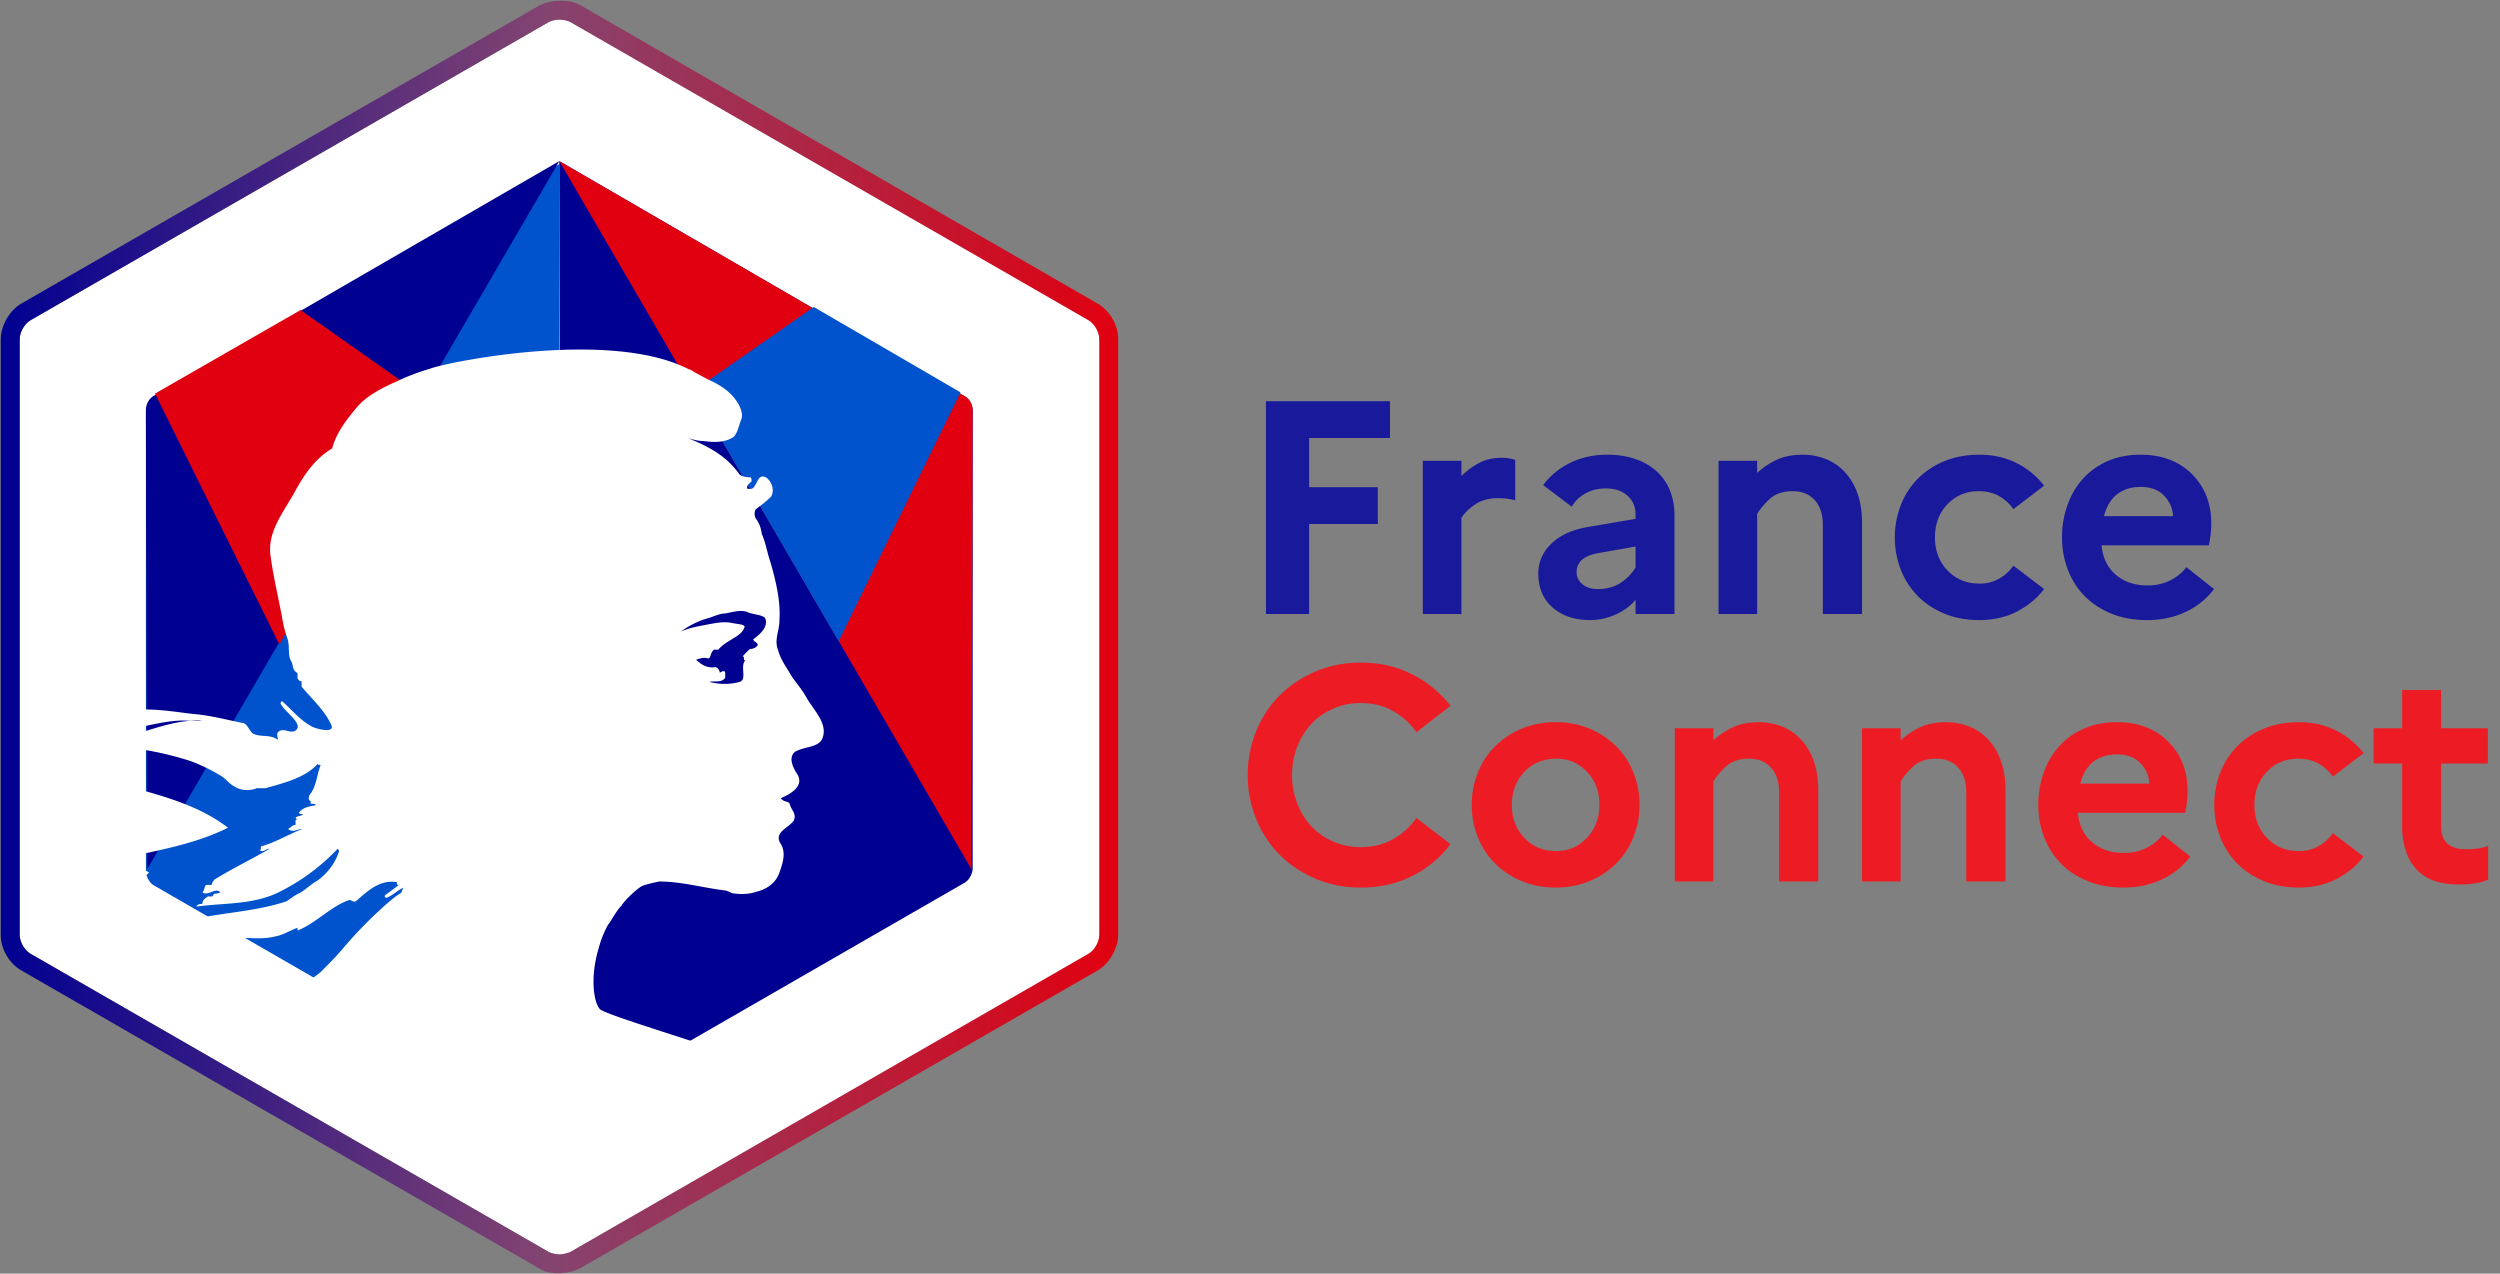 <svg width="106" height="54" fill="none" xmlns="http://www.w3.org/2000/svg"><rect width="100%" height="100%" fill="#808080" stroke="none"/><g clip-path="url(#a)"><path d="M24.224.932c-.251-.15-.703-.15-.954 0L1.287 13.582c-.251.15-.452.5-.452.8v25.253c0 .3.2.65.452.8L23.27 53.086c.25.15.703.15.954 0l21.983-12.651c.25-.15.451-.5.451-.8V14.383c0-.3-.2-.65-.451-.8L24.224.932Z" fill="#fff"/><path d="m24.173.932 21.984 12.65c.25.15.451.5.451.8v25.253c0 .3-.2.65-.451.8L24.172 53.086c-.15.05-.3.1-.451.1-.151 0-.352-.05-.452-.1L1.287 40.435c-.251-.15-.452-.5-.452-.8V14.383c0-.3.2-.65.452-.8L23.27.932c.1-.05.301-.1.452-.1.15 0 .35.05.451.1Zm-1.305-.7L.885 12.882c-.502.3-.853.95-.853 1.5v25.253c0 .6.351 1.2.853 1.5l21.983 12.651c.302.2.653.2.854.2.2 0 .552-.05.853-.2l21.983-12.65c.502-.3.853-.951.853-1.501V14.383c0-.6-.351-1.2-.853-1.5L24.625.232c-.351-.2-.652-.2-.903-.2-.201 0-.553.05-.854.2Z" fill="url(#b)"/><path d="m17.295 13.687-.051-.052c.051 0 .051 0 .051.052Z" fill="#EA212E"/><path d="M23.663 47.427 6.537 37.548c-.2-.1-.35-.4-.35-.602V17.49c0-.25.15-.502.35-.602L23.714 6.96" fill="#0053CC"/><path d="m6.236 36.859-.05-19.484c0-.25.15-.502.35-.602L23.715 6.83" fill="#000091"/><path d="m6.573 16.69 5.269 10.632 6.072-10.533-5.169-3.644-6.172 3.544Z" fill="#E1000F"/><path d="m30.132 13.687.051-.052c-.051 0-.051 0-.051.052Z" fill="#EA212E"/><path d="m23.764 47.298 17.127-9.866c.2-.1.35-.401.35-.601V17.398c0-.25-.15-.5-.35-.601L23.714 6.83" fill="#000091"/><path d="m41.191 36.859.05-19.469c0-.25-.15-.5-.35-.6L23.714 6.83" fill="#E1000F"/><path d="m40.725 16.636-5.168 10.557-6.173-10.607 5.119-3.57 6.222 3.62Z" fill="#0053CC"/><path fill-rule="evenodd" clip-rule="evenodd" d="M30.223 16.184c.404.202.779.463 1.038.868.115.174.26.492.173.724-.116.26-.173.724-.433.81-.316.174-.749.174-1.152.116-.23 0-.432-.058-.663-.116.807.319 1.585.724 2.132 1.477.058.116.26.174.49.174.058 0 .058.115.058.173-.115.116-.23.174-.173.319h.173c.26-.116.23-.666.605-.492.26.173.375.55.23.81-.23.232-.432.377-.662.55a.43.43 0 0 0 0 .377c.173.231.23.434.26.666.172.376.23.81.374 1.215.23.811.432 1.65.374 2.461 0 .435-.23.81-.057 1.245.115.434.374.753.605 1.158.23.319.432.55.605.869.07.122.155.244.242.367l.086.124c.272.392.518.798.335 1.246-.173.376-.75.319-1.153.55-.317.26-.057.724.115.984.26.492-.316.811-.72.984.115.174.317.116.375.232.057.26.317.434.173.724-.066.091-.165.17-.265.248l-.075.059c-.223.176-.412.36-.208.677.23.377.087.81-.058 1.216-.172.492-.605.724-.98.811-.316.115-.72.115-1.037.058-.115-.058-.23-.116-.317-.116-.922-.116-1.844-.377-2.766-.377-.26.059-.548.116-.75.203-.259.174-.46.377-.662.58-.029.057-.087.086-.115.144-.03.03-.058.058-.058.087l-.017.017-.024.024-.017.017c-.172.203-.288.405-.432.636 0 .03-.029.03-.029.03 0 .029-.028.058-.057.086a4.36 4.36 0 0 0-.404 1.014c-.375 1.245-.202 2.316.058 2.577.172.173 2.248.817 4.073 1.415-3.189 2.663-5.767 3.995-7.733 3.995-2.715 0-7.268-1.804-13.66-5.413 1.547 0 1.326.62 2.767-.101.692-.289 2.248-1.01 2.767-1.53.317-.318.634-.636.922-.982a18.322 18.322 0 0 1 1.815-1.848c.202-.173.404-.346.606-.462.057-.058.057-.173.115-.23-.26.115-.433.317-.72.432-.058 0-.116-.057-.058-.115.201-.145.403-.289.576-.433h-.029c-.058 0-.058-.058-.058-.116-.72-.115-1.239.376-1.729.809-.115.058-.23-.058-.259-.058-.807.26-1.412.982-2.219 1.3v-.117c-.316.116-.634.318-.98.376-.49.115-.922.058-1.354.058-.663.057-1.325.202-1.988.346-.03 0-.03 0-.058.03-.346.085-.691.23-1.009.403l-.028.03-.087.086c-.115.115-.23.26-.374.317-.346.174-.606.462-.894.722-.028.029-.057.029-.086.029-.288.289.058-.577.374-.78-.028 0-.086-.028-.057-.057.029-.058.057-.087.086-.145 0-.029 0-.029.029-.057l-.005-.018-.019-.023a.029.029 0 0 1-.005-.017l-.259.173c-.144.116-.086-.548.057-.635h-.028c.201-.116.432-.231.634-.347l.086-.086c-.317.115-.576.26-.864.433 0 0 0-.202.086-.288.058 0 .116 0 .116.057 1.044-.807 2.314-1.022 3.595-1.209l.35-.05c.758-.111 1.512-.23 2.221-.473.173-.116.317-.231.49-.318.26-.115.49-.375.807-.548.432-.318.75-.722.922-1.242 0-.058-.057-.115-.057-.115a8.803 8.803 0 0 1-2.392 1.79c-1.153.606-2.392.49-3.602.664.057-.116.173-.116.259-.116 0-.173.115-.23.23-.317h.174c.057 0 .057-.116.115-.116.115 0 .288-.057.23-.057-.173-.232-.49.173-.75 0 .116-.116.059-.26.174-.318h.23c0-.116.116-.231.116-.231.807-.491 1.585-.866 2.334-1.3-.173 0-.26.174-.433.058.116 0 0-.173.116-.173.605-.173 1.095-.49 1.7-.722-.23 0-.375.174-.605 0 .115-.057.173-.173.317-.173v-.173c0-.058.058-.058.115-.058-.057 0-.115-.058-.115-.058.058-.115.23-.057.317-.173-.058 0-.173 0-.173-.058.173-.23.432-.26.72-.317-.057-.116-.23 0-.23-.116 0-.05.042-.056.09-.057h-.09c-.115-.058-.058-.173-.058-.232.317-.375.317-.865.49-1.299-.058 0-.115 0-.115-.057-.548.606-1.412.808-2.219 1.04h-.375c-.259.114-.663.114-.922-.059-.23-.115-.317-.26-.547-.433a7.355 7.355 0 0 0-1.355-.663c-1.354-.434-2.766-.665-4.178-.607.605-.318 1.268-.347 1.902-.549.922-.26 1.786-.606 2.766-.548-.173-.058-.375 0-.547 0-.75-.058-1.528.173-2.335.318-.547.115-1.037.317-1.585.432-.316.116-.49.434-.864.376v-.173c.548-.665 1.21-1.3 2.075-1.357.98-.174 1.902 0 2.881.115.721.058 1.355.231 2.075.376.26 0 .317.432.548.49.317.116.663 0 .98.231 0-.115-.058-.23 0-.317.23-.231.49.058.72-.058.432-.26-.374-.75-.605-1.155 0-.058.057-.116.057-.116.433.376.75.81 1.298 1.098.259.115.921.26.806-.058-.26-.606-.806-1.097-1.268-1.646v-.23c-.115 0-.115-.058-.173-.116v-.231c-.23-.116-.173-.318-.26-.491-.172-.26-.056-.664-.172-.981a5.365 5.365 0 0 1-.23-.925c-.174-.923-.375-1.732-.49-2.627-.116-1.039.605-1.848 1.095-2.771.374-.664.807-1.3 1.527-1.733.173-.664.605-1.212 1.037-1.732.433-.52 1.153-.866 1.672-1.097a9.445 9.445 0 0 1 1.43-.546l.01-.003c.533-.234 7.526-1.705 10.922 0 .072.037.058 0 .288.145.26.145.577.318.778.406ZM3.84 32.018c0 .254-.17.48-.426.536.426.113.852.113 1.279.311-.057.113-.17.056-.228.056.256.17.597.057.853.255-.17.17-.312 0-.483 0 1.677.48 3.439.846 4.832 1.92-1.194.592-2.416.846-3.695 1.128-.17 0-.256 0-.427-.056 0 .056 0 .17-.056.17-.228 0-.37 0-.54.112-.2.17-.512.226-.683.056-.056-.056.171 0 .228-.112h-.426c-.057 0-.057-.057-.057-.113-.256.056-.597.169-.853.226-.37.112-.2-1.722.057-1.835-.057-.057-.17-.057-.17-.17-.228 0-.313-.564-.171-.592.227-.057.483-.057.653-.226-.37-.057-.483-1.383.142-1.722.057 0 .171 0 .171.056Zm2.476 4.987c-.345.353-.776.192-1.149.353-.115 0-.316.065-.258-.064.035-.18.195-.248.365-.305l.103-.034c.068-.023.135-.047.192-.079.115-.064.258-.193.373-.128.115.192.259.128.374.257Zm-1.956-7.396c-.058 0-.116 0-.174-.058.058-.058.058-.116.058-.174-.55.61-1.798.406-.638-.145.435-.175.986-.117 1.421.058-.174.232-.435.174-.667.32ZM30.9 25.98c-.05.011-.101.021-.151.03-.264 0-.558.17-.822.227a3.69 3.69 0 0 0-1.057.541c.381-.17.763-.227 1.204-.313.322-.057.587-.114.94-.057.234.057.557.057.557.17-.117.428-.763.542-1.116.969h-.176c-.176.113-.117.37-.264.37-.177-.057-.323 0-.5.056.235.228.5.37.823.313.058 0 .176.114.176.228 0 0 .059 0 .117-.057.06 0 .118 0 .118.057v.227c-.106.137-.243.15-.387.152h-.097a.828.828 0 0 0-.191.019c.44.114.88.114 1.291 0 .324-.114 0-.654.235-.91-.117 0 0-.171-.117-.171.117-.114.235-.256.323-.313.117 0 .264-.057.323-.17 0-.115-.235-.171-.176-.257.323-.227.616-.54.499-.854-.059-.17-.499-.17-.763-.284-.183-.079-.409-.049-.637-.004l-.152.031Z" fill="#fff"/><path d="M55.507 26.033v-3.815h2.912v-1.56h-2.912v-2.087h3.428v-1.56h-5.259v9.022h1.83Zm6.456 0v-4.072c.12-.198.312-.387.574-.567.262-.18.59-.271.986-.271a2.699 2.699 0 0 1 .722.09V19.5a1.73 1.73 0 0 0-.567-.09c-.37 0-.694.075-.974.225-.279.15-.526.333-.74.548v-.644h-1.637v6.495h1.636Zm5.452.258c.378 0 .743-.08 1.095-.239.353-.159.632-.367.838-.625v.606h1.65v-4.201c0-.352-.06-.686-.18-1a2.213 2.213 0 0 0-.535-.811 2.535 2.535 0 0 0-.896-.541c-.361-.134-.773-.2-1.237-.2-.585 0-1.11.116-1.58.348a3.107 3.107 0 0 0-1.14.94l1.212.916c.146-.25.346-.44.599-.574.253-.133.54-.2.857-.2.37 0 .67.101.902.303.232.202.348.475.348.819v.167l-1.959.335c-.696.112-1.23.348-1.604.71-.374.36-.561.785-.561 1.275 0 .61.204 1.091.612 1.444.408.352.935.528 1.579.528Zm.335-1.315c-.275 0-.494-.068-.657-.206a.647.647 0 0 1-.245-.515.67.67 0 0 1 .225-.516c.15-.137.398-.236.742-.296l1.533-.27v.888a2.045 2.045 0 0 1-.644.658c-.267.171-.584.257-.954.257Zm6.753 1.057v-4.24c.12-.206.299-.419.535-.638.236-.219.56-.329.973-.329.395 0 .707.127.934.38.228.254.342.596.342 1.025v3.802h1.663v-3.866c0-.481-.067-.902-.2-1.263a2.604 2.604 0 0 0-.541-.902 2.199 2.199 0 0 0-.8-.542 2.663 2.663 0 0 0-.985-.18c-.43 0-.802.075-1.115.226-.314.15-.582.332-.806.547v-.515h-1.636v6.495h1.636Zm9.421.258c.593 0 1.124-.12 1.592-.36.468-.242.853-.56 1.153-.955l-1.301-.992a1.835 1.835 0 0 1-.6.548 1.653 1.653 0 0 1-.844.212c-.541 0-.99-.184-1.347-.554-.356-.37-.534-.838-.534-1.405 0-.567.176-1.035.528-1.404.352-.37.795-.555 1.328-.555.335 0 .625.071.87.213.244.142.444.324.599.548l1.301-.992a3.346 3.346 0 0 0-1.153-.954c-.468-.24-.999-.361-1.592-.361-.558 0-1.06.095-1.508.284a3.345 3.345 0 0 0-1.127.76 3.3 3.3 0 0 0-.703 1.115 3.726 3.726 0 0 0-.245 1.346c0 .473.082.922.245 1.347a3.3 3.3 0 0 0 .703 1.115c.305.318.68.571 1.127.76.447.19.95.284 1.508.284Zm7.114 0c.61 0 1.16-.118 1.65-.355a3.16 3.16 0 0 0 1.186-.96l-1.173-.928c-.172.232-.4.42-.683.561a2.103 2.103 0 0 1-.954.213c-.55 0-1-.15-1.353-.451-.352-.301-.554-.718-.606-1.25h4.55a4.463 4.463 0 0 0 .103-.928c0-.851-.275-1.55-.825-2.095-.55-.545-1.272-.818-2.165-.818-.533 0-1.005.092-1.418.277-.412.185-.76.436-1.044.754-.283.318-.5.69-.65 1.115a4.05 4.05 0 0 0-.226 1.36c0 .472.08.92.238 1.346.16.425.391.797.696 1.115.305.318.683.571 1.134.76.451.19.965.284 1.54.284Zm1.096-4.408h-2.926c.112-.42.301-.732.567-.934.267-.202.597-.303.993-.303.43 0 .762.127.998.38.237.254.36.54.368.857Z" fill="#19199C"/><path d="M57.697 37.632c.817 0 1.551-.167 2.204-.502a4.512 4.512 0 0 0 1.598-1.34l-1.443-1.11c-.258.37-.586.669-.986.897-.4.227-.857.341-1.373.341-.42 0-.811-.08-1.172-.238a2.78 2.78 0 0 1-.922-.645 2.984 2.984 0 0 1-.599-.966 3.28 3.28 0 0 1-.22-1.205c0-.43.074-.832.22-1.205.146-.374.346-.696.6-.967.253-.27.56-.485.92-.644.362-.16.752-.239 1.173-.239.516 0 .974.114 1.373.342.4.227.728.526.986.896l1.443-1.122a4.695 4.695 0 0 0-1.598-1.32c-.653-.34-1.387-.51-2.204-.51a4.827 4.827 0 0 0-3.466 1.418c-.421.43-.748.934-.98 1.514a4.898 4.898 0 0 0-.348 1.837c0 .644.116 1.256.348 1.836.232.58.559 1.085.98 1.514.42.43.928.774 1.52 1.032a4.829 4.829 0 0 0 1.947.386Zm8.262 0a3.68 3.68 0 0 0 1.443-.277 3.494 3.494 0 0 0 1.128-.747c.313-.314.556-.686.728-1.115.172-.43.258-.885.258-1.366 0-.481-.086-.937-.258-1.366a3.277 3.277 0 0 0-.728-1.115 3.494 3.494 0 0 0-1.128-.748 3.68 3.68 0 0 0-1.443-.277 3.68 3.68 0 0 0-1.444.277 3.493 3.493 0 0 0-1.127.748 3.28 3.28 0 0 0-.729 1.115c-.172.43-.257.885-.257 1.366 0 .48.085.936.257 1.366.172.43.415.801.729 1.115.313.313.689.562 1.127.747.438.185.92.277 1.444.277Zm.025-1.546c-.54 0-.99-.185-1.346-.554-.357-.37-.535-.838-.535-1.405 0-.567.178-1.036.535-1.405.356-.37.805-.554 1.346-.554.516 0 .95.184 1.302.554.352.37.528.838.528 1.405 0 .558-.176 1.024-.528 1.398-.352.374-.786.56-1.302.56Zm6.663 1.288v-4.24c.12-.206.299-.419.535-.638.236-.219.56-.328.973-.328.395 0 .707.127.935.38.227.253.341.595.341 1.024v3.802h1.663v-3.866c0-.481-.067-.902-.2-1.263a2.604 2.604 0 0 0-.541-.902 2.199 2.199 0 0 0-.8-.541 2.663 2.663 0 0 0-.985-.18c-.43 0-.802.074-1.115.225-.314.15-.582.333-.806.547v-.515h-1.636v6.495h1.636Zm7.94 0v-4.24c.12-.206.298-.419.534-.638.236-.219.56-.328.973-.328.395 0 .707.127.935.38.227.253.341.595.341 1.024v3.802h1.663v-3.866c0-.481-.067-.902-.2-1.263a2.604 2.604 0 0 0-.541-.902 2.199 2.199 0 0 0-.8-.541 2.663 2.663 0 0 0-.985-.18c-.43 0-.802.074-1.115.225-.314.15-.582.333-.806.547v-.515H78.95v6.495h1.636Zm9.446.258c.61 0 1.16-.118 1.65-.354a3.16 3.16 0 0 0 1.185-.96l-1.172-.928c-.172.232-.4.419-.683.56a2.103 2.103 0 0 1-.954.213c-.55 0-1.001-.15-1.353-.451-.353-.3-.555-.718-.606-1.25h4.55a4.469 4.469 0 0 0 .102-.928c0-.85-.274-1.549-.824-2.094-.55-.546-1.272-.819-2.166-.819-.532 0-1.005.093-1.417.277-.413.185-.76.436-1.044.754-.284.318-.5.69-.651 1.115a4.05 4.05 0 0 0-.226 1.36c0 .472.08.921.239 1.346.159.426.39.797.696 1.115.305.318.683.572 1.134.76.451.19.964.284 1.54.284Zm1.096-4.407h-2.926c.112-.421.3-.733.567-.935.266-.202.597-.303.992-.303.43 0 .763.127 1 .38.236.254.358.54.367.858Zm6.34 4.407c.593 0 1.124-.12 1.592-.36.468-.241.853-.56 1.153-.954l-1.301-.993a1.836 1.836 0 0 1-.6.548 1.654 1.654 0 0 1-.844.213c-.54 0-.99-.185-1.346-.554-.357-.37-.535-.838-.535-1.405 0-.567.176-1.036.528-1.405.352-.37.795-.554 1.328-.554.335 0 .625.07.87.212.244.142.444.325.599.548l1.301-.992a3.34 3.34 0 0 0-1.153-.954c-.468-.24-.999-.36-1.592-.36-.558 0-1.06.094-1.507.283a3.345 3.345 0 0 0-1.128.76 3.3 3.3 0 0 0-.703 1.115 3.727 3.727 0 0 0-.245 1.347c0 .472.082.921.245 1.346a3.3 3.3 0 0 0 .703 1.115c.305.318.68.572 1.127.76.447.19.95.284 1.508.284Zm6.779-.129c.267 0 .501-.017.703-.051.202-.035.384-.086.547-.155v-1.43a2.049 2.049 0 0 1-.399.103 3.525 3.525 0 0 1-.567.038c-.318 0-.569-.077-.754-.232-.185-.154-.277-.412-.277-.773v-2.629h1.985v-1.495h-1.985v-1.624h-1.65v1.624h-1.211v1.495h1.211v2.63c0 .79.198 1.404.593 1.842.395.438.997.657 1.804.657Z" fill="#ED1C24"/></g><defs><linearGradient id="b" x1=".02" y1="27.007" x2="47.45" y2="27.007" gradientUnits="userSpaceOnUse"><stop stop-color="#000091"/><stop offset=".489" stop-color="#844470"/><stop offset="1" stop-color="#E1000F"/></linearGradient><clipPath id="a"><path fill="#fff" d="M0 0h105.84v54H0z"/></clipPath></defs></svg>